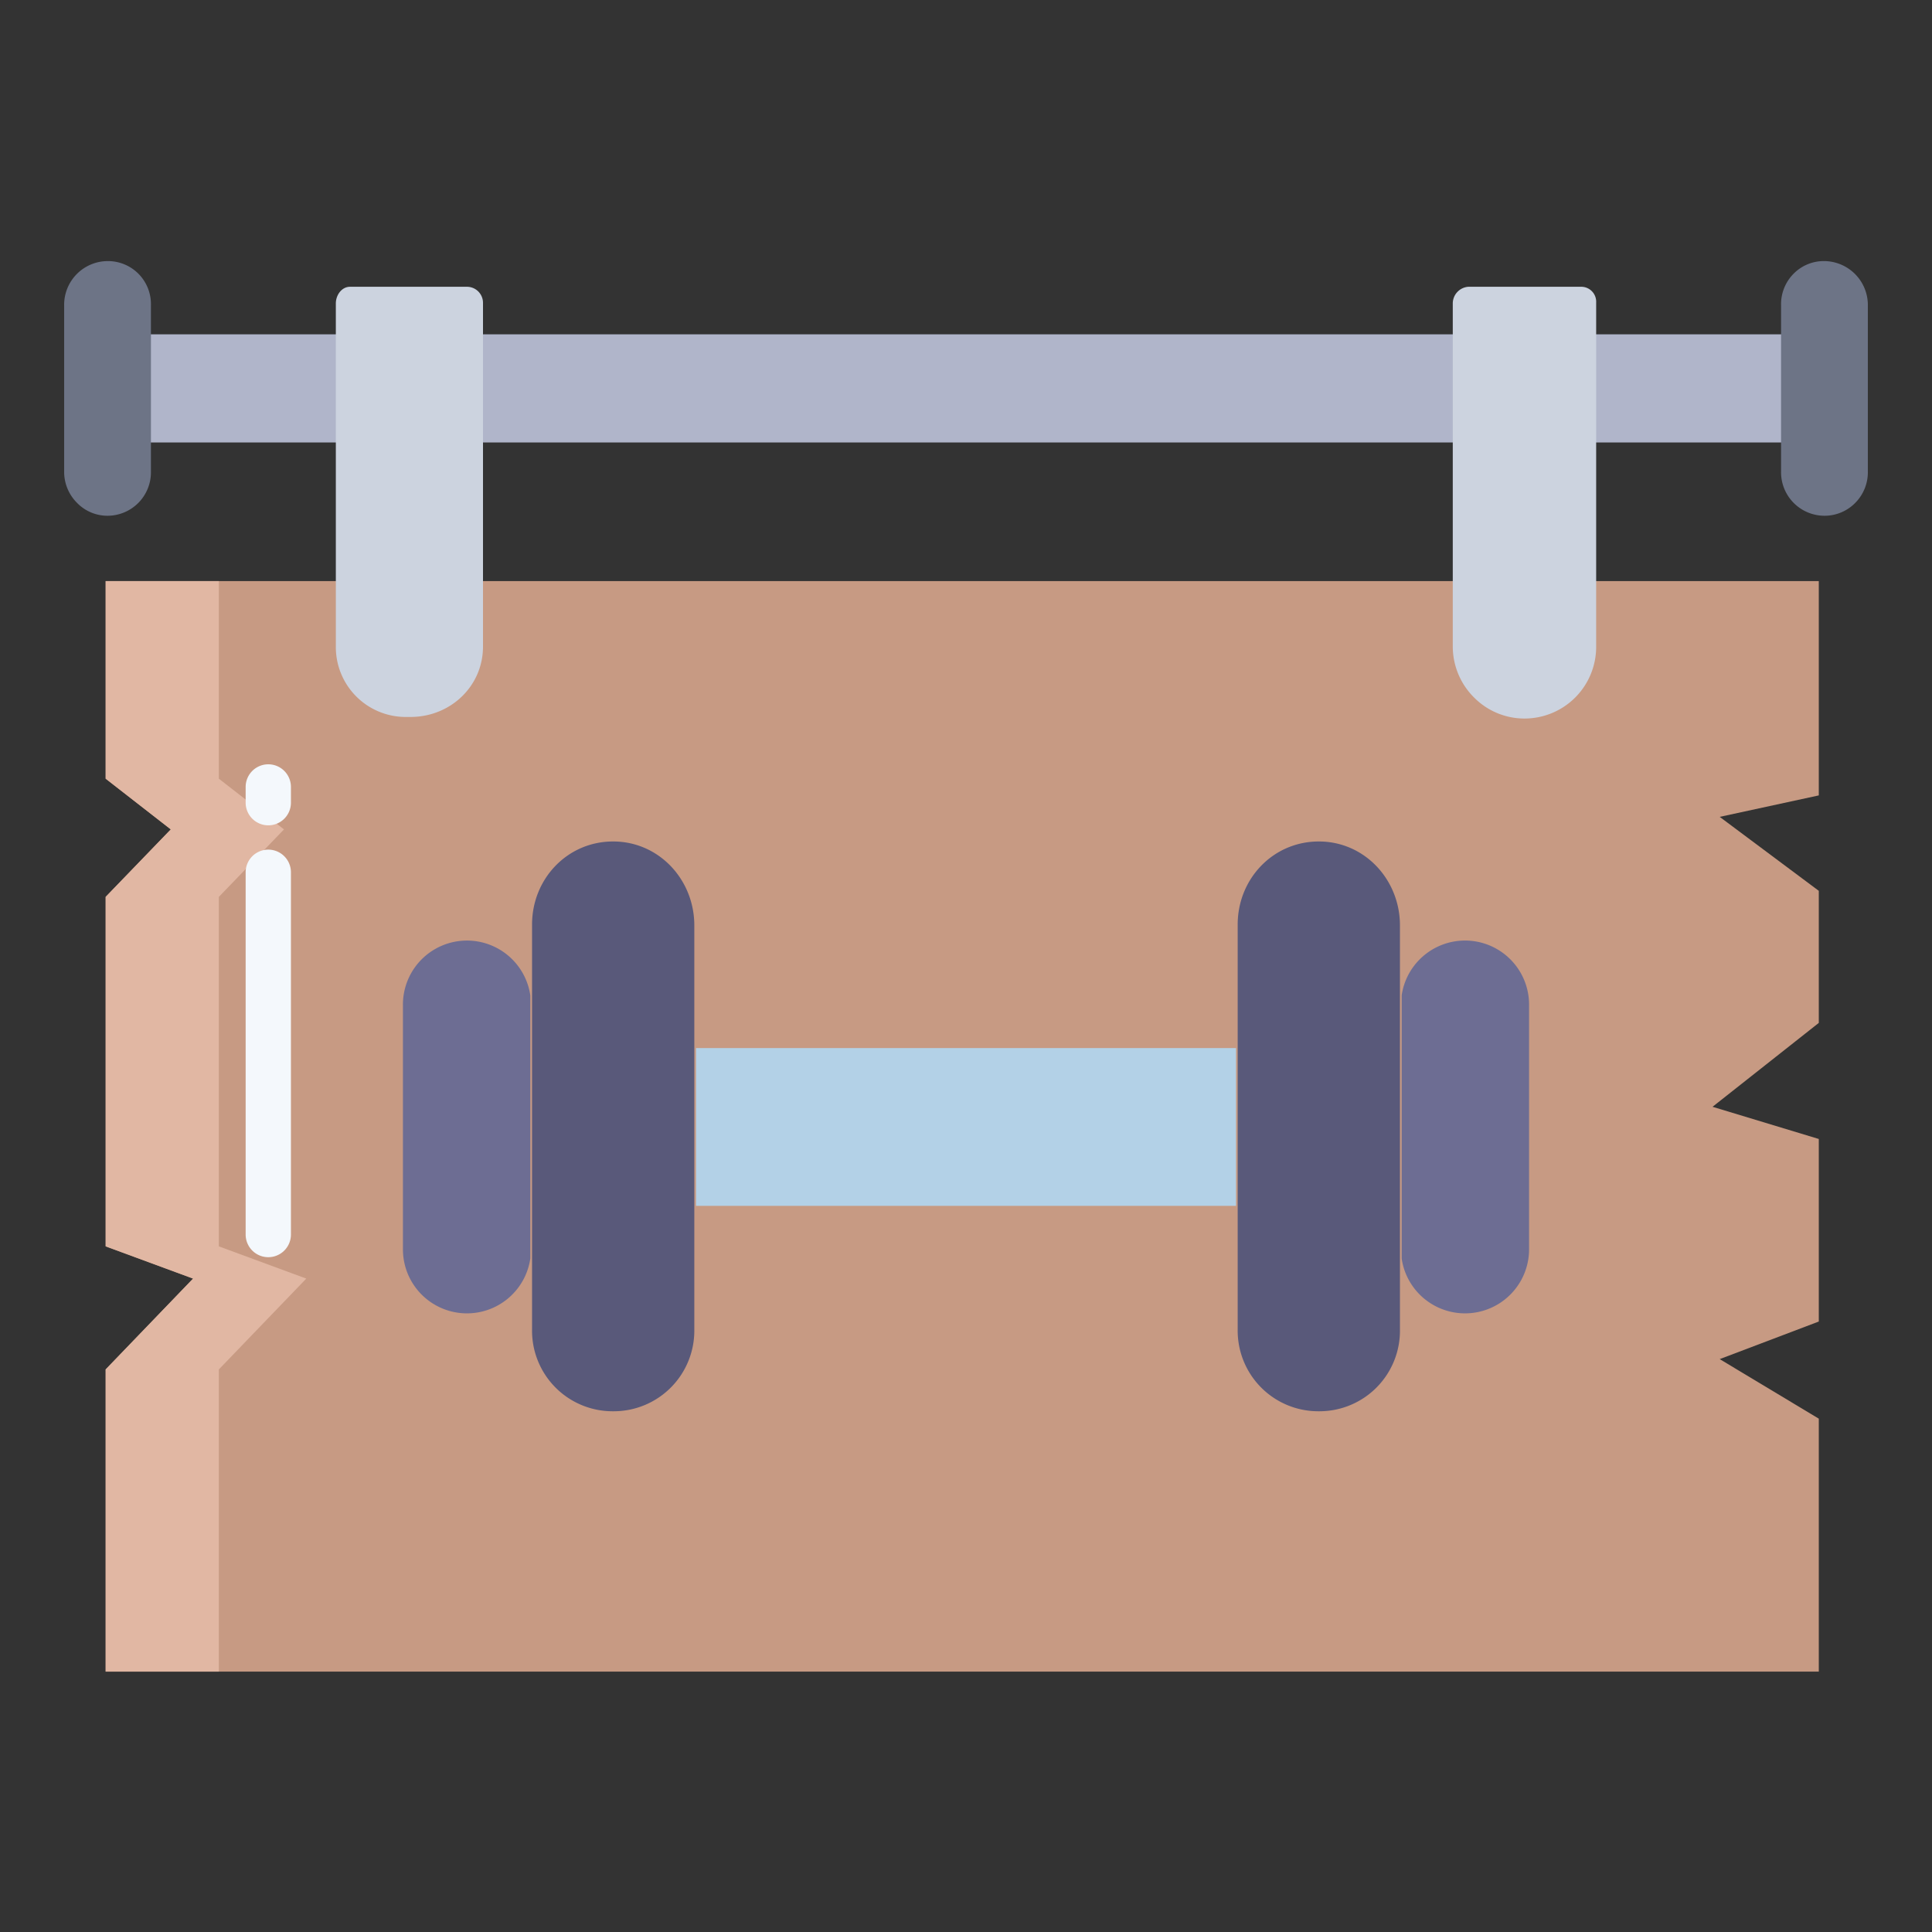 <svg id="Layer_1" height="512" viewBox="0 0 512 512" width="512" xmlns="http://www.w3.org/2000/svg" data-name="Layer 1"><rect x="0" y="0" width="512" height="512" fill="#333333" stroke="none"/><path d="m38.32 88.6h435.36v28.66h-435.36z" fill="#b0b5ca"/><path d="m482 154h-454v52.36l17.26 13.44-17.26 17.88v92.62l23.17 8.54-23.17 24.07v80.09h454v-67.04l-26.26-15.78 26.26-9.96v-48.38l-28.16-8.53 28.16-22.23v-35l-26.26-19.6 26.26-5.69z" fill="#c79a83"/><path d="m483.34 69.19a11.218 11.218 0 0 0 -8.08 3.41 11.441 11.441 0 0 0 -3.26 8.24v44.19a11.522 11.522 0 0 0 11.5 11.65 11.4 11.4 0 0 0 8.16-3.41 11.524 11.524 0 0 0 3.34-8.24v-44.19a11.651 11.651 0 0 0 -11.66-11.65z" fill="#6d7486"/><path d="m36.74 72.6a11.4 11.4 0 0 0 -8.16-3.41 11.583 11.583 0 0 0 -11.58 11.65v44.19a11.592 11.592 0 0 0 3.42 8.24 11.218 11.218 0 0 0 8.08 3.41 11.522 11.522 0 0 0 11.5-11.65v-44.19a11.441 11.441 0 0 0 -3.26-8.24z" fill="#6d7486"/><path d="m419.24 76h-30.16a4.442 4.442 0 0 0 -4.08 4.415v90.925a19.057 19.057 0 0 0 5.63 13.49 18.788 18.788 0 0 0 13.39 5.59 18.992 18.992 0 0 0 18.98-19.08v-91.15a3.969 3.969 0 0 0 -3.76-4.19z" fill="#ccd3df"/><path d="m123.89 76h-31.13c-2.21 0-3.76 2.2-3.76 4.415v90.925a18.519 18.519 0 0 0 18.84 18.66h.97c10.54 0 19.19-8.12 19.19-18.66v-91.15a4.26 4.26 0 0 0 -4.11-4.19z" fill="#ccd3df"/><path d="m349.52 223h-.02c-12.12 0-21.5 9.89-21.5 22.01v107.29a21.361 21.361 0 0 0 21.5 21.7h.02a21.344 21.344 0 0 0 21.48-21.7v-107.065c0-12.12-9.36-22.235-21.48-22.235z" fill="#59597a"/><path d="m162.5 223h-.02c-12.11 0-21.48 9.89-21.48 22.01v107.29a21.351 21.351 0 0 0 21.48 21.7h.02a21.361 21.361 0 0 0 21.5-21.7v-107.07c0-12.12-9.38-22.23-21.5-22.23z" fill="#59597a"/><path d="m405.22 266.23v64.85a16.97 16.97 0 0 1 -33.76 2.47v-69.79a16.97 16.97 0 0 1 33.76 2.47z" fill="#6d6d93"/><path d="m327.56 277.75v41.81h-142.63-.48v-41.81h.48z" fill="#b3d1e7"/><path d="m140.54 263.79v69.71a16.966 16.966 0 0 1 -33.76-2.42v-64.85a16.968 16.968 0 0 1 33.76-2.44z" fill="#6d6d93"/><path d="m81.17 338.84-23.17-8.54v-92.62l17.26-17.88-17.26-13.44v-52.36h-30v52.36l17.26 13.44-17.26 17.88v92.62l23.17 8.54-23.17 24.07v80.09h30v-80.09z" fill="#e1b7a3"/><g fill="#f4f8fc"><path d="m71.1 218.719a6 6 0 0 1 -6-6v-4.17a6 6 0 0 1 12 0v4.17a6 6 0 0 1 -6 6z"/><path d="m71.1 333.168a6 6 0 0 1 -6-6v-96.007a6 6 0 0 1 12 0v96.007a6 6 0 0 1 -6 6z"/></g></svg>